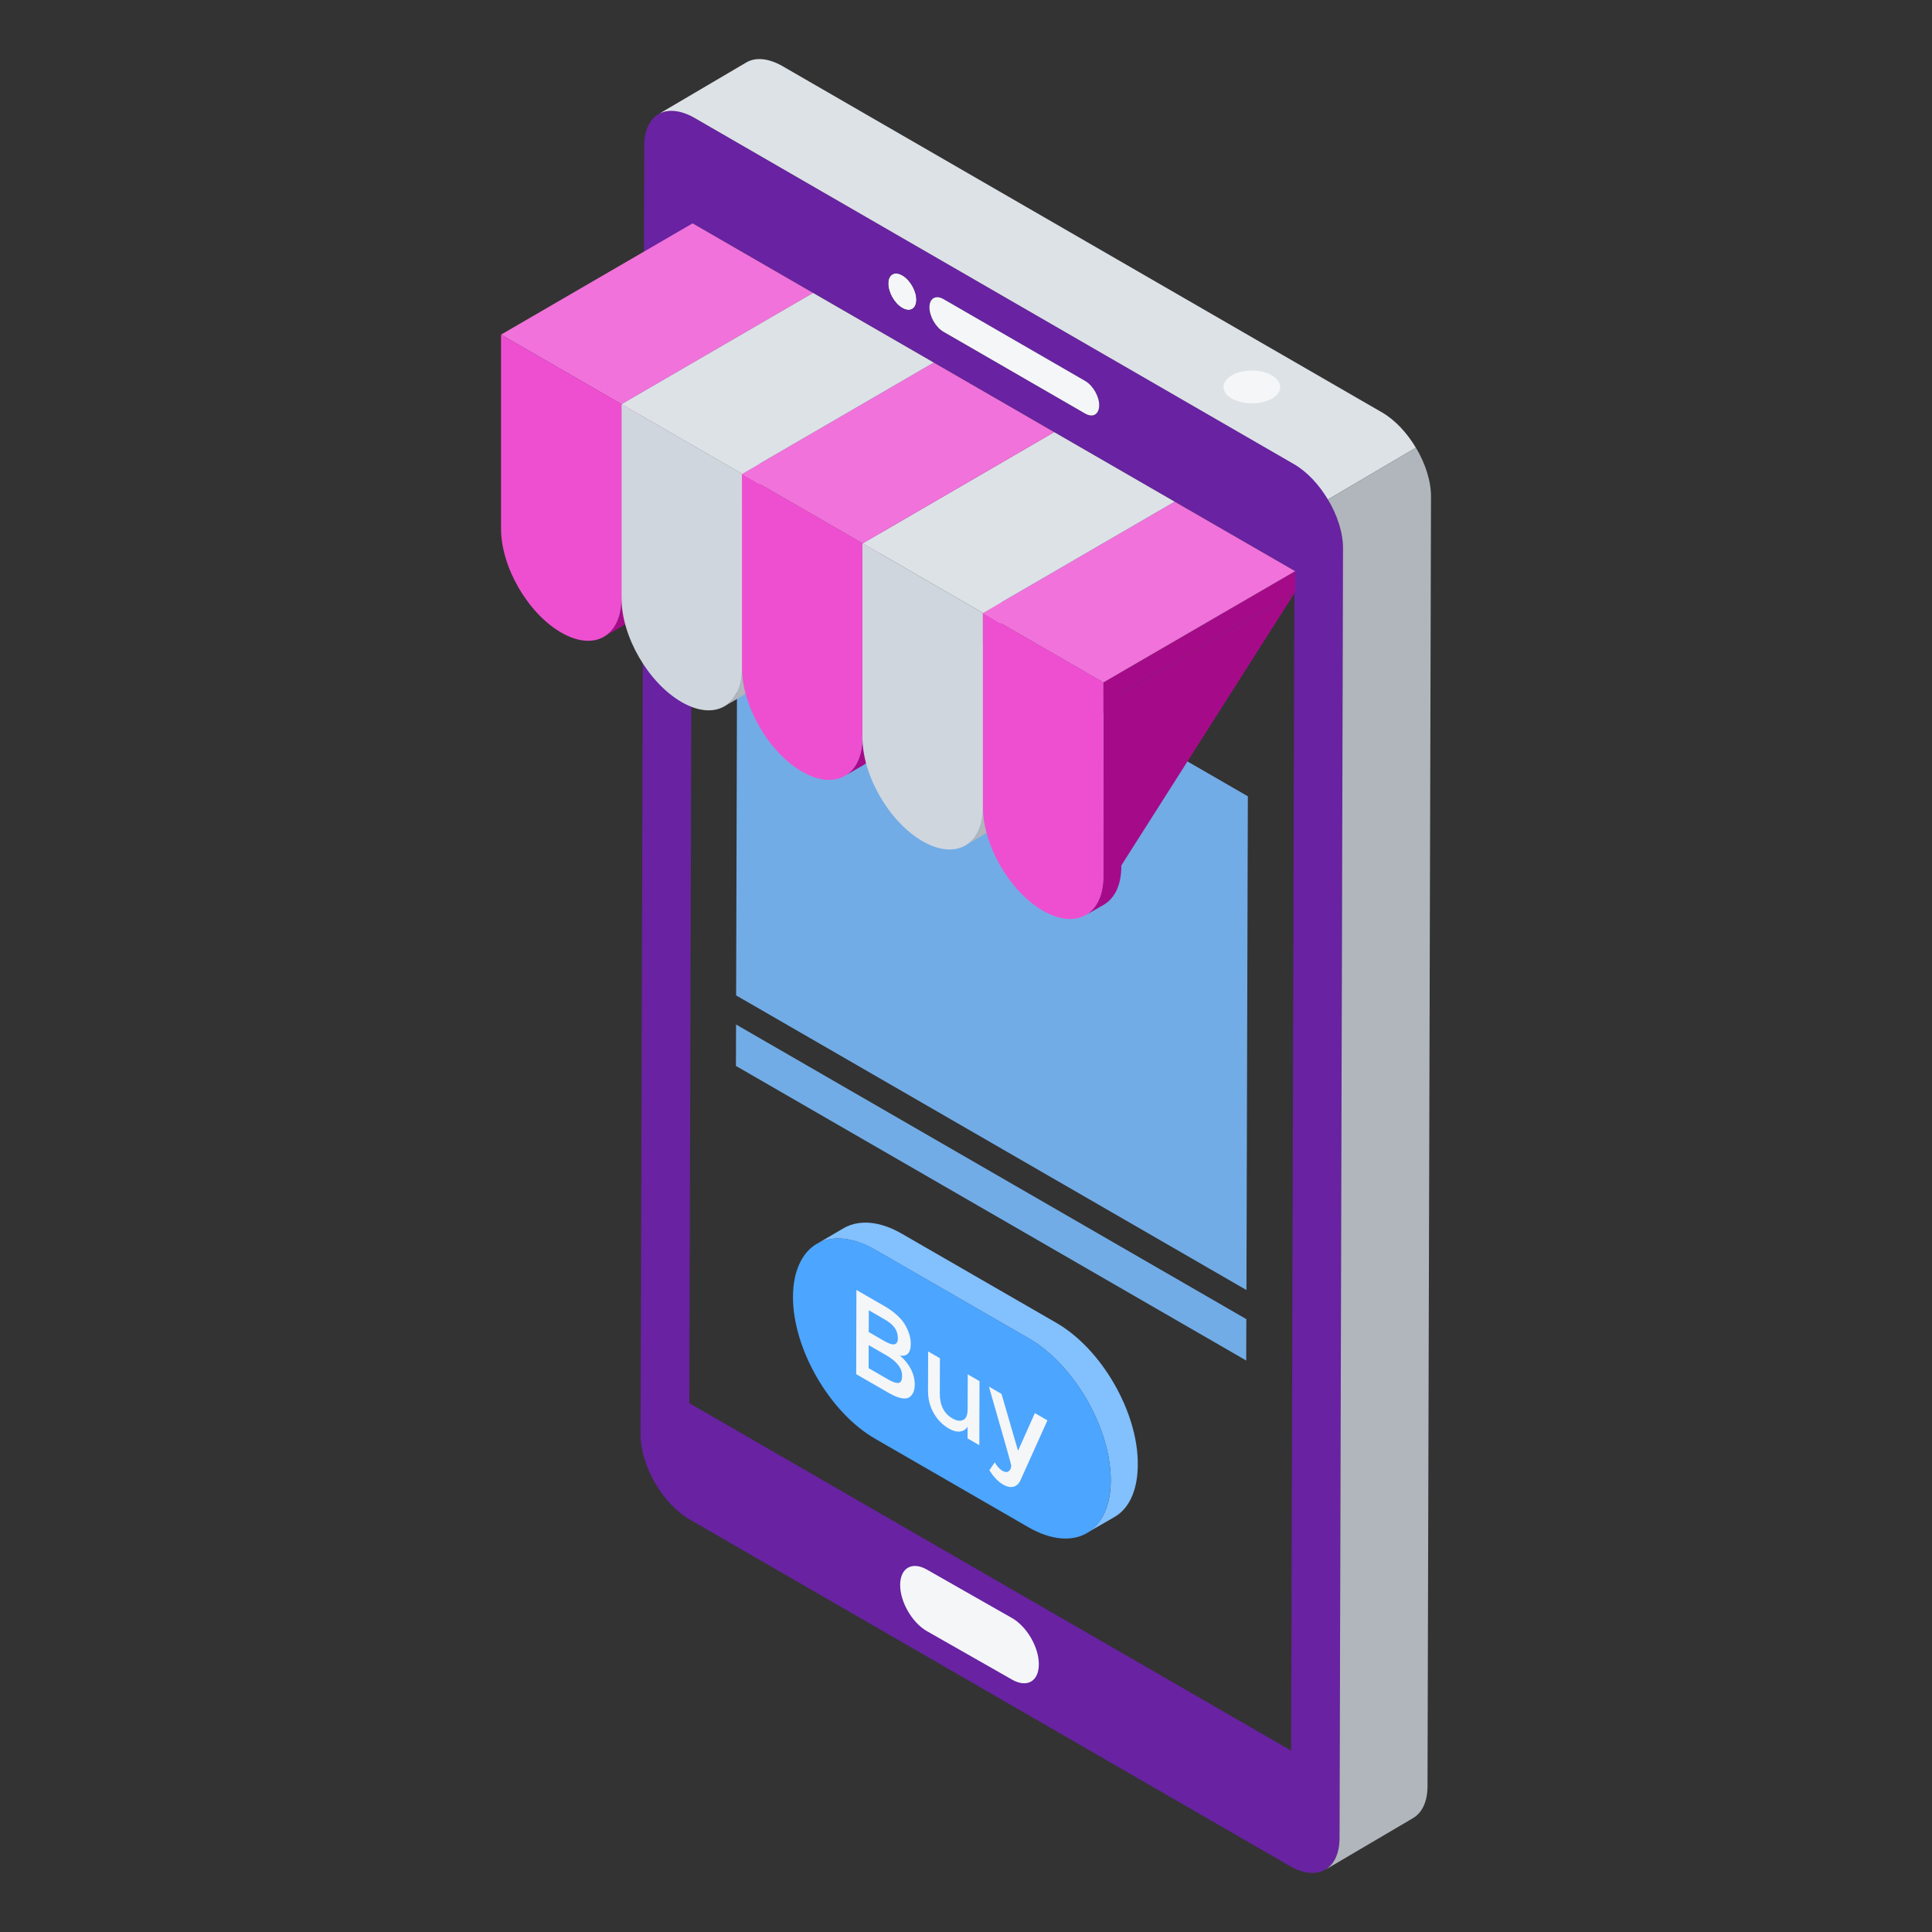 <svg xmlns="http://www.w3.org/2000/svg" enable-background="new 0 0 50 50" viewBox="0 0 50 50" id="MobileShopping"><rect x="0" y="0" width="50" height="50" fill="#333333" stroke="none"/><path fill="#f4f6f8" d="M23.353,7.127c0.204,0.118,0.363,0.401,0.363,0.628c-0.001,0.235-0.161,0.333-0.365,0.215
				c-0.204-0.118-0.363-0.401-0.363-0.636C22.988,7.108,23.149,7.009,23.353,7.127z" class="color3f535c svgShape"></path><path fill="#6822a2" d="M33.488,12.009c0.709,0.409,1.275,1.39,1.273,2.204l-0.095,33.352
				c-0.002,0.814-0.572,1.139-1.281,0.73l-15.534-8.969c-0.702-0.406-1.275-1.39-1.273-2.204l0.095-33.352
				c0.002-0.814,0.579-1.135,1.281-0.73L33.488,12.009z M33.413,45.305l0.087-30.534L17.927,5.78l-0.087,30.534
				L33.413,45.305 M24.419,7.743c-0.204-0.118-0.364-0.019-0.365,0.208c-0.001,0.235,0.158,0.518,0.363,0.636
				l3.665,2.116c0.204,0.118,0.364,0.019,0.365-0.215c0.001-0.227-0.158-0.51-0.363-0.628L24.419,7.743
				 M23.353,7.127c-0.204-0.118-0.364-0.019-0.365,0.208c-0.001,0.235,0.158,0.518,0.363,0.636
				c0.204,0.118,0.364,0.019,0.365-0.215C23.716,7.528,23.557,7.245,23.353,7.127" class="color475e68 svgShape"></path><path fill="#f4f6f8" d="M28.084,9.859c0.204,0.118,0.363,0.401,0.363,0.628c-0.001,0.235-0.161,0.333-0.365,0.215
				l-3.665-2.116c-0.204-0.118-0.363-0.401-0.363-0.636c0.001-0.227,0.161-0.326,0.365-0.208L28.084,9.859z" class="color3f535c svgShape"></path><line x1="36.573" x2="34.296" y1="47.05" y2="48.391" fill="#CED8DA"></line><path fill="#dde2e7" d="M35.763,10.671l-15.53-8.97c-0.36-0.2-0.68-0.22-0.91-0.09l-2.277,1.34
				c0.23-0.13,0.55-0.11,0.91,0.09l15.53,8.97c0.344,0.199,0.652,0.534,0.88,0.916l2.277-1.34
				C36.415,11.205,36.107,10.869,35.763,10.671z" class="colordde4e7 svgShape"></path><path fill="#b0b6bc" d="M34.367,12.927c0.243,0.406,0.395,0.866,0.39,1.283l-0.09,33.35
				c0,0.41-0.14,0.69-0.37,0.83l2.277-1.34c0.23-0.14,0.37-0.42,0.37-0.83l0.09-33.35
				c0.005-0.417-0.147-0.877-0.39-1.284L34.367,12.927z" class="colorb0b8bc svgShape"></path><polygon fill="#72ace6" points="32.255 34.139 32.252 35.21 19.046 27.586 19.049 26.514" class="color72d4e6 svgShape"></polygon><polygon fill="#72ace6" points="32.294 20.608 32.258 33.386 19.051 25.761 19.087 12.983" class="color72d4e6 svgShape"></polygon><g fill="#010001" class="color000000 svgShape"><polygon fill="#ac2493" points="21.043 7.581 21.041 8.12 16.55 10.73 16.552 10.19" class="colorac2a24 svgShape"></polygon><polygon fill="#781967" points="16.552 10.19 16.55 10.73 13.432 8.93 13.434 8.39" class="color781d19 svgShape"></polygon><polygon fill="#f172da" points="21.043 7.581 16.085 10.46 12.967 8.66 17.925 5.78" class="colorf17572 svgShape"></polygon></g><g fill="#010001" class="color000000 svgShape"><polygon fill="#5046e4" points="24.165 9.383 24.163 9.922 19.672 12.532 19.674 11.993" class="color9fa7a8 svgShape"></polygon><polygon fill="#726f75" points="19.674 11.993 19.672 12.532 16.55 10.73 16.552 10.19" class="color6f7475 svgShape"></polygon><polygon fill="#ac2493" points="27.282 11.183 27.281 11.723 22.79 14.332 22.791 13.793" class="colorac2a24 svgShape"></polygon><polygon fill="#781967" points="22.791 13.793 22.79 14.332 19.672 12.532 19.674 11.993" class="color781d19 svgShape"></polygon></g><g fill="#010001" class="color000000 svgShape"><polygon fill="#5046e4" points="30.4 12.983 30.398 13.523 25.908 16.132 25.909 15.593" class="color9fa7a8 svgShape"></polygon><polygon fill="#726f75" points="25.909 15.593 25.908 16.132 22.79 14.332 22.791 13.793" class="color6f7475 svgShape"></polygon></g><polygon fill="#781967" points="29.021 17.395 29.021 17.934 25.908 16.132 25.909 15.593" enable-background="new" class="color781d19 svgShape"></polygon><g fill="#010001" class="color000000 svgShape"><path fill="#a50b89" d="M16.097,16.208l-0.466,0.271c0.28-0.163,0.453-0.508,0.454-1.001l0.466-0.271
								C16.55,15.699,16.376,16.045,16.097,16.208z" class="colorca4743 svgShape"></path><polygon fill="#df2fbf" points="16.085 10.46 16.551 10.189 16.551 15.207 16.085 15.478" class="colordf362f svgShape"></polygon><path fill="#ee4fd1" d="M16.085,10.46v5.018c-0.003,0.991-0.702,1.389-1.564,0.891
								c-0.862-0.498-1.557-1.701-1.554-2.691v-5.018L16.085,10.46z" class="coloree534f svgShape"></path></g><g fill="#010001" class="color000000 svgShape"><path fill="#b0b6bc" d="M19.214,18.008l-0.466,0.271c0.28-0.163,0.453-0.508,0.454-1.001l0.466-0.271
								C19.668,17.499,19.494,17.845,19.214,18.008z" class="colorb0b8bc svgShape"></path><polygon fill="#ced4da" points="19.203 12.26 19.669 11.989 19.669 17.007 19.203 17.278" class="colorced8da svgShape"></polygon><path fill="#cfd6dd" d="M19.203,12.26v5.018c-0.003,0.991-0.702,1.389-1.564,0.891
								c-0.862-0.498-1.557-1.701-1.554-2.691v-5.018L19.203,12.26z" class="colorcfd8dd svgShape"></path></g><g fill="#010001" class="color000000 svgShape"><path fill="#a50b89" d="M22.332,19.808l-0.466,0.271c0.28-0.163,0.453-0.508,0.454-1.001l0.466-0.271
								C22.785,19.299,22.612,19.645,22.332,19.808z" class="colorca4743 svgShape"></path><polygon fill="#df2fbf" points="22.32 14.06 22.787 13.789 22.787 18.807 22.32 19.078" class="colordf362f svgShape"></polygon><path fill="#ee4fd1" d="M22.32,14.06v5.018c-0.003,0.991-0.702,1.389-1.564,0.891
								c-0.862-0.498-1.557-1.701-1.554-2.691v-5.018L22.32,14.06z" class="coloree534f svgShape"></path></g><g fill="#010001" class="color000000 svgShape"><path fill="#b0b6bc" d="M25.45,21.608l-0.466,0.271c0.28-0.163,0.453-0.508,0.454-1.001l0.466-0.271
								C25.903,21.099,25.73,21.445,25.45,21.608z" class="colorb0b8bc svgShape"></path><polygon fill="#ced4da" points="25.438 15.861 25.904 15.589 25.904 20.607 25.438 20.878" class="colorced8da svgShape"></polygon><path fill="#cfd6dd" d="M25.438,15.861v5.018c-0.003,0.991-0.702,1.389-1.564,0.891
								c-0.862-0.498-1.557-1.701-1.554-2.691v-5.018L25.438,15.861z" class="colorcfd8dd svgShape"></path></g><g fill="#010001" class="color000000 svgShape"><path fill="#a50b89" d="M29.021,17.392v5.02c0,0.49-0.17,0.83-0.45,1l-0.47,0.27c0.28-0.17,0.45-0.51,0.45-1
								l0.01-5.02L29.021,17.392z" class="colorca4743 svgShape"></path><polygon fill="#a50b89" points="33.518 14.782 33.518 15.323 29.021 17.934 29.021 17.395" class="colorca4743 svgShape"></polygon><g fill="#010001" class="color000000 svgShape"><path fill="#ee4fd1" d="M28.557,17.661l-0.001,5.018c-0.003,0.991-0.702,1.389-1.564,0.891
								c-0.862-0.498-1.557-1.701-1.554-2.691v-5.018L28.557,17.661z" class="coloree534f svgShape"></path></g></g><polygon fill="#f172da" points="33.518 14.782 28.557 17.661 25.442 15.863 30.4 12.983" class="colorf17572 svgShape"></polygon><g fill="#010001" class="color000000 svgShape"><polygon fill="#dde2e7" points="30.4 12.983 25.442 15.863 22.325 14.063 27.282 11.183" class="colordde4e7 svgShape"></polygon></g><g fill="#010001" class="color000000 svgShape"><polygon fill="#f172da" points="27.282 11.183 22.325 14.063 19.207 12.263 24.165 9.383" class="colorf17572 svgShape"></polygon></g><g fill="#010001" class="color000000 svgShape"><polygon fill="#dde2e7" points="24.165 9.383 19.207 12.263 16.085 10.46 21.043 7.581" class="colordde4e7 svgShape"></polygon></g><polygon fill="#a50b89" points="33.518 15.323 29.011 22.412 29.021 17.934" class="colorca4743 svgShape"></polygon><g fill="#010001" class="color000000 svgShape"><g fill="#010001" class="color000000 svgShape"><path fill="#82c0fe" d="M29.446,37.898c0,0.66-0.22,1.14-0.6,1.36l-0.71,0.41c0.38-0.22,0.61-0.7,0.61-1.36
						c0-1.34-0.94-2.99-2.12-3.67l-3.97-2.29c-0.59-0.34-1.12-0.38-1.51-0.16l0.7-0.41
						c0.4-0.22,0.93-0.18,1.51,0.16l3.97,2.29C28.516,34.907,29.456,36.558,29.446,37.898z" class="colorfee182 svgShape"></path><path fill="#4ca5fe" d="M26.626,34.636c1.181,0.682,2.123,2.328,2.119,3.671c-0.002,0.675-0.234,1.159-0.624,1.374
						c-0.384,0.219-0.921,0.181-1.509-0.158l-3.971-2.293c-1.168-0.675-2.123-2.321-2.119-3.671
						c0.002-0.667,0.24-1.155,0.624-1.374c0.391-0.215,0.921-0.181,1.509,0.158L26.626,34.636z" class="colorfed44c svgShape"></path><path fill="#f4f6f8" d="M26.196,41.878c0.384,0.222,0.691,0.757,0.689,1.194
						c-0.001,0.458-0.322,0.61-0.694,0.396l-2.206-1.256c-0.38-0.219-0.691-0.755-0.689-1.194
						c0.001-0.448,0.316-0.614,0.694-0.396L26.196,41.878z" class="color3f535c svgShape"></path></g></g><g fill="#010001" class="color000000 svgShape"><path fill="#f4f6f8" d="M32.912,9.713c0.287,0.166,0.295,0.435,0.01,0.601c-0.286,0.166-0.757,0.166-1.044,0
				c-0.287-0.166-0.282-0.435,0.003-0.601C32.166,9.547,32.624,9.547,32.912,9.713z" class="color3f535c svgShape"></path></g><g fill="#010001" class="color000000 svgShape"><path fill="#f4f6f8" d="M23.571 35.427c.069.133.103.268.103.406-0.0.152-.046.26-.136.325-.108.071-.29.034-.55-.116l-.83-.479.006-2.179.739.426c.128.074.24.157.332.245.093.089.163.178.207.263.087.163.13.316.129.456-.001.171-.048.27-.141.3-.035.008-.057.014-.071.013-.012-0-.035-.001-.067-.004C23.409 35.181 23.502 35.295 23.571 35.427zM23.252 35.791c.063-.008.094-.07.094-.189.001-.192-.134-.367-.404-.524l-.46-.266-.002.596.501.289C23.099 35.766 23.189 35.796 23.252 35.791M22.485 33.909l-.002.564.407.235c.23.133.346.108.347-.071 0-.103-.026-.193-.083-.273-.055-.079-.142-.15-.26-.218L22.485 33.909M25.35 35.744l-.005 1.658-.305-.176.001-.302c-.049.075-.117.116-.202.124-.086.009-.179-.017-.279-.074-.163-.094-.293-.225-.394-.399-.099-.172-.15-.368-.149-.583l.003-1.017.305.176-.003.91c-.001.306.109.522.328.649.106.061.198.074.275.039.078-.035.117-.129.117-.284l.003-.898L25.35 35.744zM27.108 36.759l-.706 1.567c-.043.083-.102.133-.18.152-.077.018-.165-.002-.259-.056-.132-.076-.25-.201-.358-.373l.139-.203c.063.104.128.177.197.217.067.039.122.043.165.011.043-.031.063-.08.064-.148 0-.028-.192-.708-.577-2.041l.326.188.428 1.472.435-.974L27.108 36.759z" class="colorffffff svgShape"></path></g></svg>